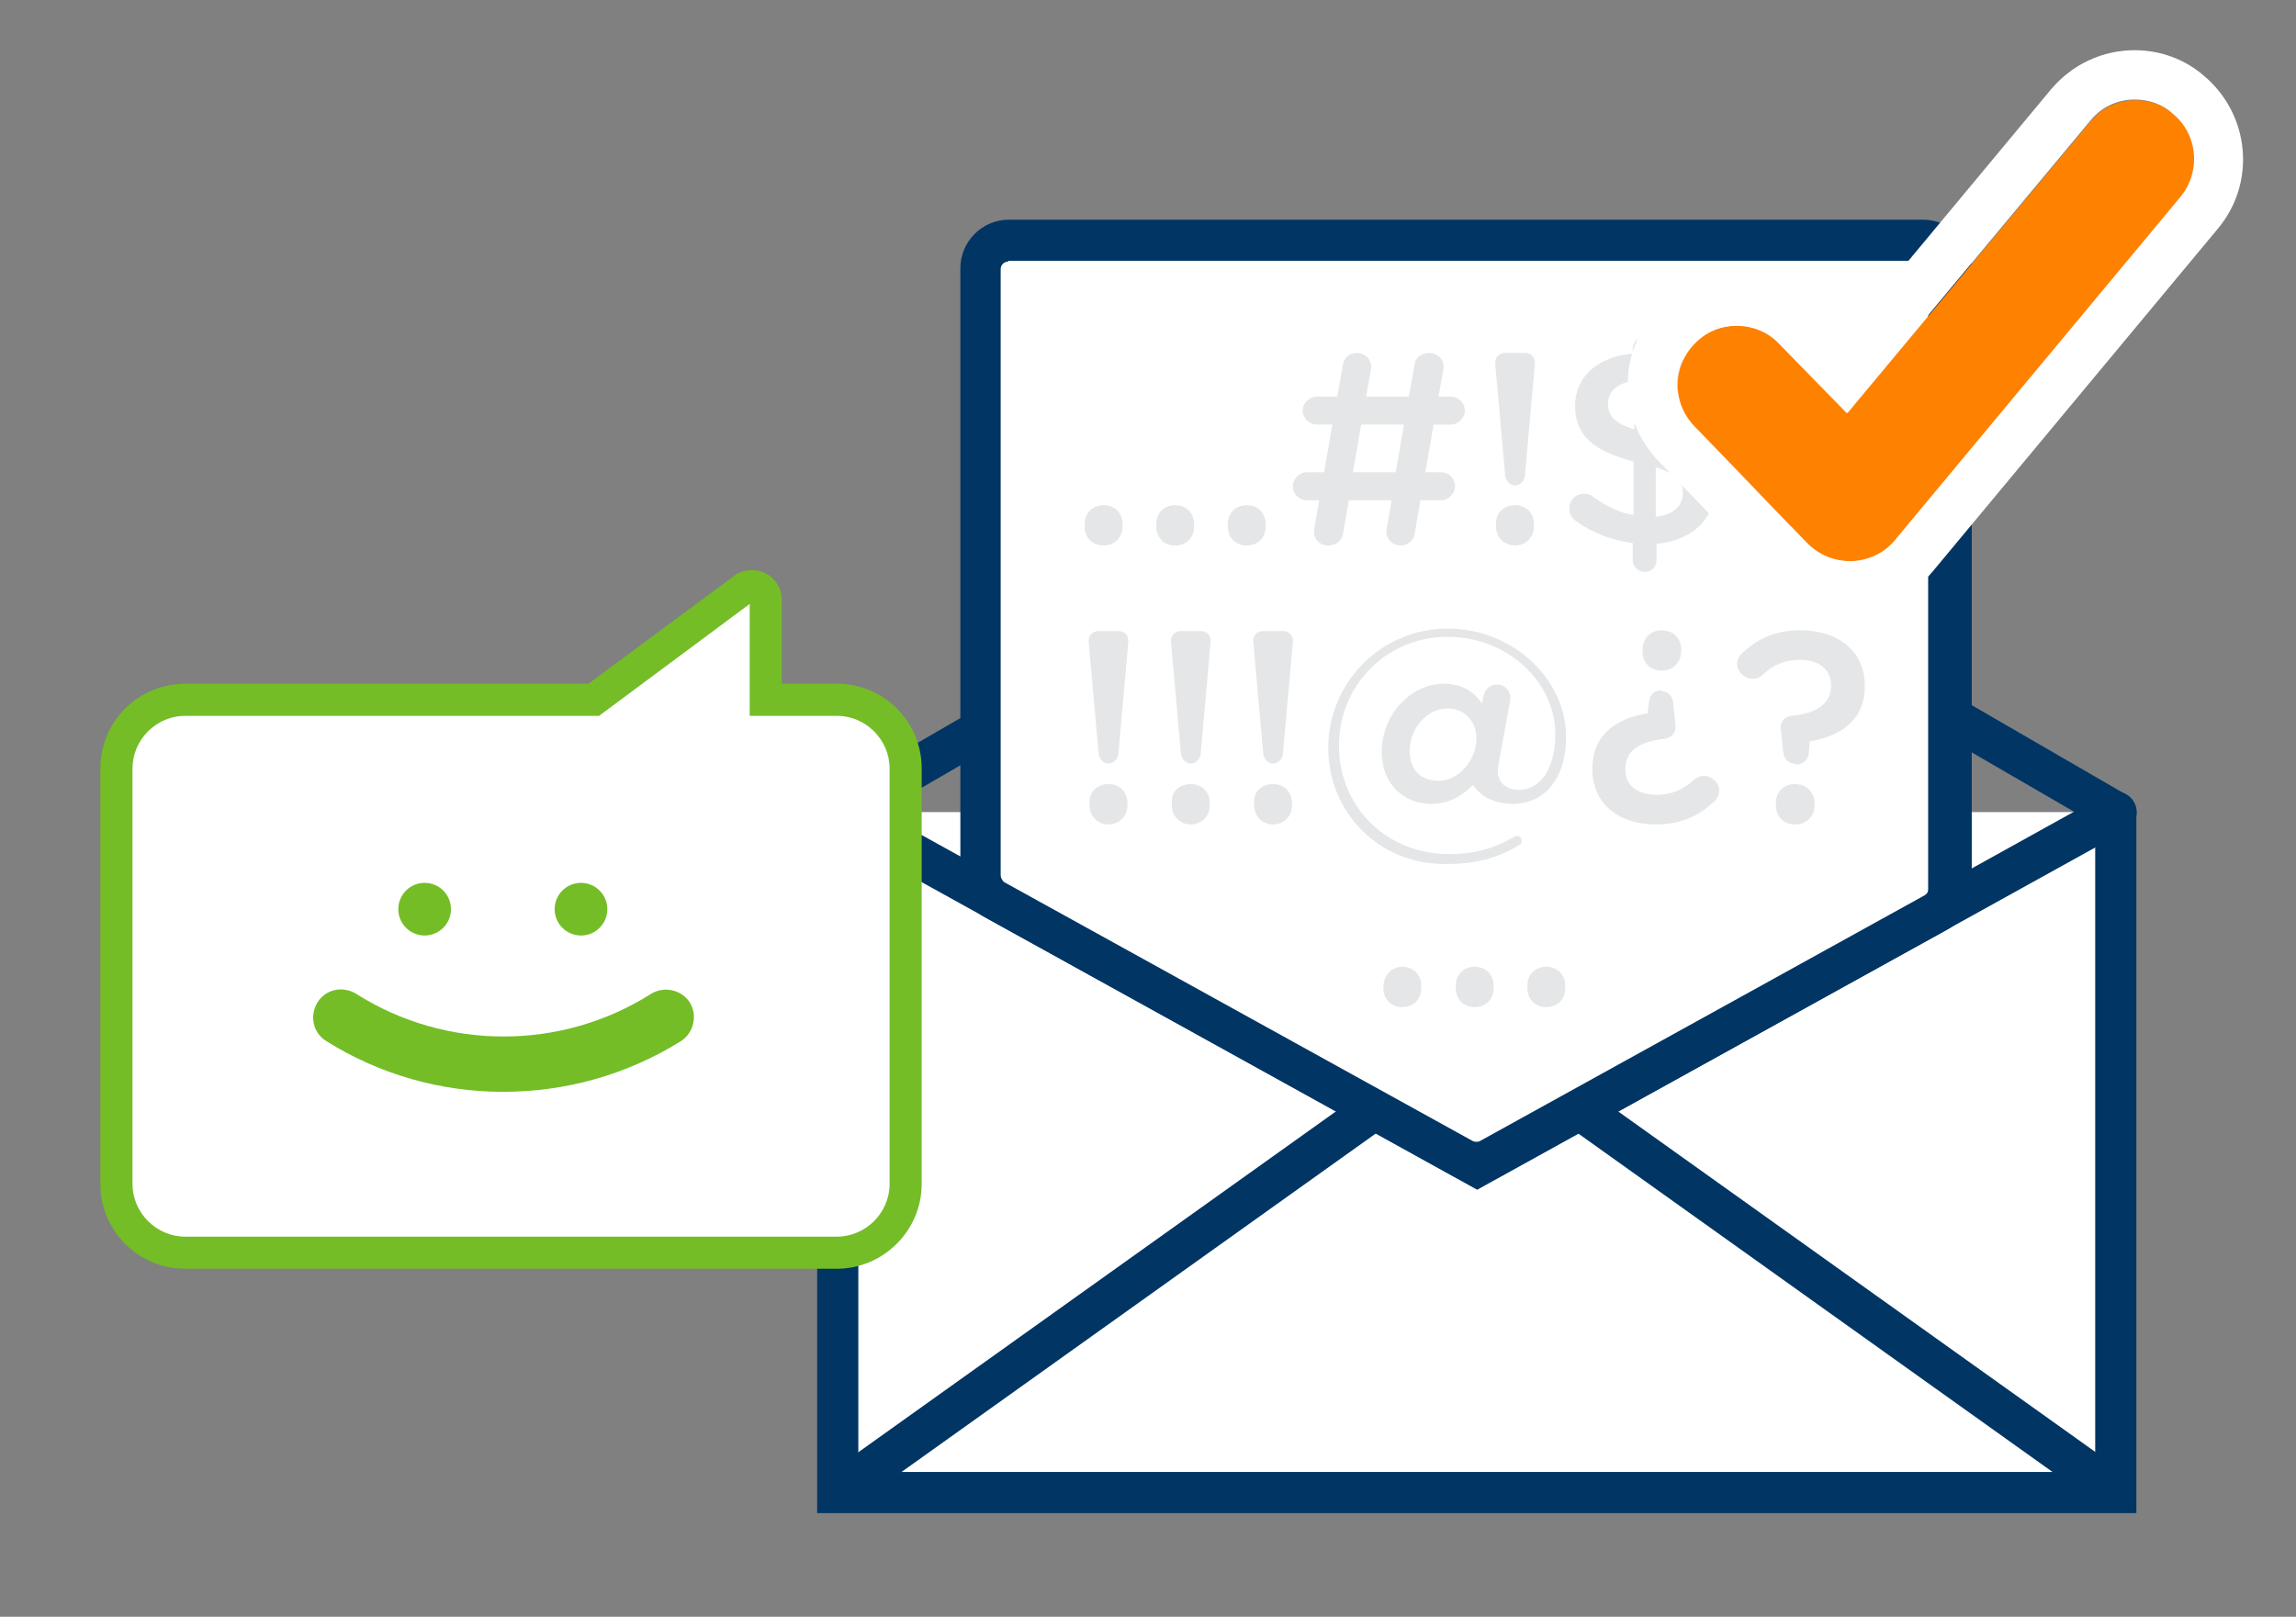 <?xml version="1.0" encoding="utf-8"?>
<!-- Generator: Adobe Illustrator 18.0.0, SVG Export Plug-In . SVG Version: 6.00 Build 0)  -->
<!DOCTYPE svg PUBLIC "-//W3C//DTD SVG 1.1//EN" "http://www.w3.org/Graphics/SVG/1.1/DTD/svg11.dtd">
<svg version="1.1" id="Layer_1" xmlns="http://www.w3.org/2000/svg" xmlns:xlink="http://www.w3.org/1999/xlink" x="0px" y="0px"
	 viewBox="0 0 279 196.5" enable-background="new 0 0 279 196.5" xml:space="preserve">
<rect x="0" y="0" width="279" height="196.5" fill="#808080" stroke="none"/>
<g>
	<g>
		<g>
			<polyline fill="#FFFFFF" points="257.2,98.7 257.2,181.4 101.8,181.4 101.8,98.7 			"/>
			<path fill="#013564" d="M259.7,183.9H99.3V98.7c0-1.4,1.1-2.5,2.5-2.5s2.5,1.1,2.5,2.5v80.2h150.3V98.7c0-1.4,1.1-2.5,2.5-2.5
				s2.5,1.1,2.5,2.5V183.9z"/>
		</g>
		<polygon fill="#013564" points="179.5,144.6 100.6,100.9 103,96.5 179.5,138.9 255.9,96.5 258.4,100.9 		"/>
		<g>
			<line fill="#FFFFFF" x1="101.8" y1="181.4" x2="167" y2="134.8"/>
			
				<rect x="131.9" y="118.1" transform="matrix(0.581 0.814 -0.814 0.581 185.01 -43.169)" fill="#013564" width="5" height="80.1"/>
		</g>
		<g>
			<line fill="#FFFFFF" x1="257.2" y1="181.4" x2="191.9" y2="134.8"/>
			
				<rect x="184.5" y="155.6" transform="matrix(0.814 0.581 -0.581 0.814 133.669 -101.042)" fill="#013564" width="80.1" height="5"/>
		</g>
		<path fill="#013564" d="M257.2,101.2c-0.4,0-0.9-0.1-1.3-0.3l-76.4-44.3l-76.4,44.3c-1.2,0.7-2.7,0.3-3.4-0.9
			c-0.7-1.2-0.3-2.7,0.9-3.4l78.9-45.7l78.9,45.7c1.2,0.7,1.6,2.2,0.9,3.4C258.9,100.8,258,101.2,257.2,101.2z"/>
		<g>
			<path fill="#FFFFFF" d="M236.9,107.9V32.6c0-1.9-1.5-3.4-3.4-3.4H122.5c-1.9,0-3.4,1.5-3.4,3.4v73.7c0,1.2,0.7,2.3,1.7,2.9
				l57,31.5c1,0.6,2.2,0.6,3.3,0l54.1-29.9C236.3,110.3,236.9,109.2,236.9,107.9z"/>
			<path fill="#013564" d="M179.5,143.7c-1,0-2-0.3-2.8-0.7l-57-31.5c-1.9-1-3-3-3-5.1V32.6c0-3.2,2.6-5.9,5.9-5.9h111.1
				c3.2,0,5.9,2.6,5.9,5.9v75.3c0,2.1-1.2,4.1-3,5.1L182.3,143C181.5,143.5,180.5,143.7,179.5,143.7z M122.5,31.8
				c-0.5,0-0.9,0.4-0.9,0.9v73.7c0,0.3,0.2,0.6,0.4,0.8l57,31.5c0.3,0.1,0.6,0.1,0.8,0l54.1-29.9c0.3-0.2,0.4-0.4,0.4-0.7V32.6
				c0-0.5-0.4-0.9-0.9-0.9H122.5z"/>
		</g>
		<g>
			<path fill="#E5E6E7" d="M134.1,61.4c1.4,0,2.3,1,2.3,2.3V64c0,1.3-0.9,2.3-2.3,2.3c-1.4,0-2.3-1-2.3-2.3v-0.3
				C131.8,62.4,132.7,61.4,134.1,61.4z M142.8,61.4c1.4,0,2.3,1,2.3,2.3V64c0,1.3-0.9,2.3-2.3,2.3c-1.4,0-2.3-1-2.3-2.3v-0.3
				C140.5,62.4,141.4,61.4,142.8,61.4z M151.5,61.4c1.4,0,2.3,1,2.3,2.3V64c0,1.3-0.9,2.3-2.3,2.3c-1.4,0-2.3-1-2.3-2.3v-0.3
				C149.2,62.4,150.1,61.4,151.5,61.4z"/>
			<path fill="#E5E6E7" d="M160.3,60.8h-1.5c-1,0-1.7-0.8-1.7-1.7c0-0.9,0.8-1.7,1.7-1.7h2.1l1-5.8h-1.9c-0.9,0-1.7-0.8-1.7-1.7
				c0-0.9,0.8-1.7,1.7-1.7h2.5l0.7-3.9c0.1-0.9,0.9-1.4,1.7-1.4c1.1,0,1.9,1,1.7,2l-0.6,3.3h5.2l0.7-3.9c0.1-0.9,0.9-1.4,1.8-1.4
				c1.1,0,1.9,1,1.7,2l-0.6,3.3h1.5c0.9,0,1.7,0.8,1.7,1.7c0,0.9-0.8,1.7-1.7,1.7h-2.1l-1,5.8h1.9c1,0,1.7,0.8,1.7,1.7
				c0,0.9-0.8,1.7-1.7,1.7h-2.5l-0.7,4.1c-0.1,0.8-0.9,1.4-1.7,1.4c-1.1,0-1.9-1-1.7-2l0.6-3.5h-5.2l-0.7,4.1
				c-0.1,0.7-0.8,1.4-1.8,1.4c-1.1,0-1.9-0.9-1.7-2L160.3,60.8z M169.6,57.4l1-5.8h-5.2l-1,5.8H169.6z"/>
			<path fill="#E5E6E7" d="M181.7,44.3c-0.1-0.8,0.4-1.4,1.2-1.4h2.4c0.8,0,1.3,0.6,1.2,1.4l-1.2,13.5c-0.1,0.7-0.6,1.2-1.2,1.2
				s-1.1-0.5-1.2-1.2L181.7,44.3z M184.1,61.4c1.4,0,2.3,1,2.3,2.3V64c0,1.3-1,2.3-2.3,2.3c-1.3,0-2.3-1-2.3-2.3v-0.3
				C181.7,62.4,182.7,61.4,184.1,61.4z"/>
			<path fill="#E5E6E7" d="M199.9,40.9c0.8,0,1.4,0.6,1.4,1.4v0.7c2,0.2,3.6,0.9,5.1,1.8c0.5,0.3,1,0.8,1,1.6c0,1-0.8,1.8-1.9,1.8
				c-0.3,0-0.7-0.1-1-0.3c-1.2-0.7-2.3-1.2-3.4-1.5v6.4c5,1.3,7.2,3.3,7.2,6.8c0,3.6-2.8,6.1-7,6.5v2c0,0.8-0.6,1.4-1.4,1.4
				c-0.8,0-1.5-0.6-1.5-1.4v-2.1c-2.5-0.3-4.8-1.2-6.8-2.6c-0.6-0.4-0.9-0.9-0.9-1.6c0-1,0.8-1.8,1.8-1.8c0.4,0,0.8,0.1,1.1,0.4
				c1.6,1.1,3.1,1.9,4.9,2.2v-6.5c-4.8-1.3-7.1-3.1-7.1-6.8c0-3.5,2.8-6,7-6.3v-0.7C198.5,41.5,199.1,40.9,199.9,40.9z M198.6,52.2
				v-5.9c-2.1,0.2-3.2,1.3-3.2,2.8C195.4,50.5,196.1,51.4,198.6,52.2z M201.2,56.8v6c2.1-0.2,3.3-1.3,3.3-2.9
				C204.5,58.5,203.8,57.6,201.2,56.8z"/>
			<path fill="#E5E6E7" d="M217.7,64.8c0.1,0.8-0.4,1.4-1.2,1.4h-2.4c-0.8,0-1.2-0.6-1.2-1.4l1.2-13.5c0.1-0.7,0.5-1.2,1.2-1.2
				s1.2,0.5,1.2,1.2L217.7,64.8z M215.3,47.7c-1.3,0-2.3-1-2.3-2.3v-0.3c0-1.3,1-2.3,2.3-2.3c1.4,0,2.3,1,2.3,2.3v0.3
				C217.7,46.7,216.7,47.7,215.3,47.7z"/>
			<path fill="#E5E6E7" d="M132.3,78.1c-0.1-0.8,0.4-1.4,1.2-1.4h2.4c0.8,0,1.3,0.6,1.2,1.4l-1.2,13.5c-0.1,0.7-0.6,1.2-1.2,1.2
				s-1.1-0.5-1.2-1.2L132.3,78.1z M134.7,95.3c1.4,0,2.3,1,2.3,2.3v0.3c0,1.3-1,2.3-2.3,2.3c-1.3,0-2.3-1-2.3-2.3v-0.3
				C132.3,96.2,133.4,95.3,134.7,95.3z"/>
			<path fill="#E5E6E7" d="M142.3,78.1c-0.1-0.8,0.4-1.4,1.2-1.4h2.4c0.8,0,1.3,0.6,1.2,1.4l-1.2,13.5c-0.1,0.7-0.6,1.2-1.2,1.2
				s-1.1-0.5-1.2-1.2L142.3,78.1z M144.7,95.3c1.4,0,2.3,1,2.3,2.3v0.3c0,1.3-1,2.3-2.3,2.3c-1.3,0-2.3-1-2.3-2.3v-0.3
				C142.3,96.2,143.3,95.3,144.7,95.3z"/>
			<path fill="#E5E6E7" d="M152.3,78.1c-0.1-0.8,0.4-1.4,1.2-1.4h2.4c0.8,0,1.3,0.6,1.2,1.4l-1.2,13.5c-0.1,0.7-0.6,1.2-1.2,1.2
				s-1.1-0.5-1.2-1.2L152.3,78.1z M154.7,95.3c1.4,0,2.3,1,2.3,2.3v0.3c0,1.3-1,2.3-2.3,2.3c-1.3,0-2.3-1-2.3-2.3v-0.3
				C152.3,96.2,153.3,95.3,154.7,95.3z"/>
			<path fill="#E5E6E7" d="M161.4,90.9c0-7.9,6.4-14.5,14.5-14.5s14.4,6.3,14.4,13.1c0,5.6-3,8.2-6.4,8.2c-2.6,0-4.1-1.1-4.9-2.3
				c-1.2,1.2-2.8,2.3-5.1,2.3c-3.3,0-6-2.4-6-6.3c0-4.7,3.7-8.3,7.5-8.3c2.4,0,3.8,1.1,4.7,2.4l0.1-0.6c0.2-1.1,0.8-1.7,1.7-1.7
				c1,0,1.8,0.8,1.6,2l-1.3,7.1c-0.1,0.6-0.2,1.1-0.2,1.4c0,1.4,1,2.3,2.6,2.3c2.3,0,4.4-2.2,4.4-6.8c0-6.1-5.6-11.8-13.1-11.8
				s-13.2,6-13.2,13.2c0,7.3,5.6,13.2,13.4,13.2c3.2,0,5.5-0.7,7.9-2.1c0.1-0.1,0.3-0.1,0.4-0.1c0.3,0,0.5,0.3,0.5,0.6
				c0,0.3-0.1,0.4-0.3,0.5c-2.4,1.5-5.2,2.3-8.5,2.3C167.7,105.3,161.4,98.8,161.4,90.9z M179.4,89.7c0-2.1-1.5-3.6-3.5-3.6
				c-2.4,0-4.6,2.3-4.6,5.2c0,2.3,1.4,3.6,3.5,3.6C177.2,94.9,179.4,92.5,179.4,89.7z"/>
			<path fill="#E5E6E7" d="M201.9,84c0.8,0,1.3,0.6,1.4,1.3l0.3,2.8c0.1,0.9-0.4,1.5-1.3,1.7c-3.1,0.3-4.8,1.5-4.8,3.6v0.1
				c0,1.9,1.4,3.1,3.8,3.1c1.8,0,3.2-0.6,4.5-1.8c0.3-0.3,0.8-0.5,1.2-0.5c1,0,1.9,0.8,1.9,1.8c0,0.5-0.2,1-0.7,1.4
				c-1.8,1.7-4,2.7-7,2.7c-4.6,0-7.7-2.6-7.7-6.7v-0.1c0-4.2,3-6.1,6.7-6.7l0.2-1.5c0.1-0.7,0.6-1.3,1.4-1.3H201.9z M201.9,81.5
				c-1.4,0-2.3-1-2.3-2.3v-0.3c0-1.3,1-2.3,2.3-2.3c1.4,0,2.4,1,2.4,2.3v0.3C204.2,80.6,203.3,81.5,201.9,81.5z"/>
			<path fill="#E5E6E7" d="M218.1,92.8c-0.8,0-1.3-0.6-1.4-1.3l-0.3-2.8c-0.1-0.9,0.4-1.6,1.3-1.7c3.1-0.3,4.8-1.5,4.8-3.6v-0.1
				c0-1.9-1.4-3.1-3.8-3.1c-1.8,0-3.2,0.6-4.5,1.8c-0.3,0.3-0.8,0.5-1.2,0.5c-1,0-1.9-0.8-1.9-1.8c0-0.5,0.2-1,0.7-1.4
				c1.8-1.7,4-2.7,7-2.7c4.6,0,7.8,2.6,7.8,6.7v0.1c0,4.2-3,6.1-6.7,6.7l-0.1,1.5c-0.1,0.7-0.7,1.3-1.4,1.3H218.1z M218.1,95.3
				c1.4,0,2.4,1,2.4,2.3v0.3c0,1.3-1,2.3-2.4,2.3c-1.4,0-2.3-1-2.3-2.3v-0.3C215.8,96.2,216.8,95.3,218.1,95.3z"/>
		</g>
	</g>
	<g>
		<g>
			<path fill="#FF8100" d="M224.8,68.2c-2,0-3.8-0.8-5.2-2.2l-13.7-14.2c-2.8-2.9-2.7-7.4,0.2-10.2c2.9-2.8,7.4-2.7,10.2,0.2
				l8.2,8.4l29.5-35.4c2.5-3.1,7.1-3.5,10.2-0.9c3.1,2.5,3.5,7.1,0.9,10.2l-34.6,41.6c-1.3,1.6-3.2,2.5-5.3,2.6
				C225,68.2,224.9,68.2,224.8,68.2z"/>
			<path fill="#FFFFFF" d="M259.4,12.1c1.6,0,3.3,0.5,4.6,1.7c3.1,2.5,3.5,7.1,0.9,10.2l-34.6,41.6c-1.3,1.6-3.2,2.5-5.3,2.6
				c-0.1,0-0.2,0-0.3,0c-2,0-3.8-0.8-5.2-2.2l-13.7-14.2c-2.8-2.9-2.7-7.4,0.2-10.2c1.4-1.4,3.2-2,5-2c1.9,0,3.8,0.7,5.2,2.2
				l8.2,8.4l29.5-35.4C255.3,13,257.3,12.1,259.4,12.1 M259.4,6.1L259.4,6.1c-3.9,0-7.6,1.7-10.2,4.8l-25.2,30.3l-3.5-3.6
				c-2.5-2.6-5.9-4-9.5-4c-3.4,0-6.7,1.3-9.2,3.7c-2.5,2.5-4,5.7-4,9.3c-0.1,3.5,1.3,6.9,3.7,9.4l13.7,14.2c2.5,2.6,5.9,4,9.5,4
				c0.2,0,0.3,0,0.5,0c3.7-0.1,7.3-1.9,9.7-4.8l34.6-41.6c4.7-5.6,3.9-13.9-1.7-18.6C265.5,7.2,262.5,6.1,259.4,6.1L259.4,6.1z"/>
		</g>
	</g>
	<g>
		<path fill="#E5E6E7" d="M170.4,117.5c1.4,0,2.3,1,2.3,2.3v0.3c0,1.3-0.9,2.3-2.3,2.3c-1.4,0-2.3-1-2.3-2.3v-0.3
			C168.2,118.5,169.1,117.5,170.4,117.5z M179.2,117.5c1.4,0,2.3,1,2.3,2.3v0.3c0,1.3-0.9,2.3-2.3,2.3c-1.4,0-2.3-1-2.3-2.3v-0.3
			C176.9,118.5,177.8,117.5,179.2,117.5z M187.9,117.5c1.4,0,2.3,1,2.3,2.3v0.3c0,1.3-0.9,2.3-2.3,2.3s-2.3-1-2.3-2.3v-0.3
			C185.6,118.5,186.5,117.5,187.9,117.5z"/>
	</g>
	<g>
		<path fill="#FFFFFF" d="M22.5,152.2h79.2c4.6,0,8.3-3.7,8.3-8.3V93.4c0-4.6-3.7-8.3-8.3-8.3h-8.6V72.9c0-1.4-1.6-2.2-2.7-1.4
			L72.2,85.1H22.5c-4.6,0-8.3,3.7-8.3,8.3v50.5C14.2,148.5,17.9,152.2,22.5,152.2z"/>
		<path fill="#74BD27" d="M101.7,154.2H22.5c-5.7,0-10.3-4.6-10.3-10.3V93.4c0-5.7,4.6-10.3,10.3-10.3h49L89.2,70
			c0.6-0.5,1.4-0.7,2.2-0.7c2,0,3.6,1.6,3.6,3.6v10.2h6.7c5.7,0,10.3,4.6,10.3,10.3v50.5C112,149.6,107.3,154.2,101.7,154.2z
			 M22.5,87c-3.5,0-6.4,2.9-6.4,6.4v50.5c0,3.5,2.9,6.4,6.4,6.4h79.2c3.5,0,6.4-2.9,6.4-6.4V93.4c0-3.5-2.9-6.4-6.4-6.4H91.1V73.4
			L72.8,87H22.5z"/>
	</g>
	<g>
		<g>
			<path fill="#74BD27" d="M61.1,132.7c-7.5,0-15-2.1-21.5-6.2c-1.6-1-2-3.1-1-4.7c1-1.6,3.1-2,4.7-1c10.9,6.9,24.9,6.9,35.8,0
				c1.6-1,3.7-0.5,4.7,1c1,1.6,0.5,3.7-1,4.7C76.1,130.7,68.6,132.7,61.1,132.7z"/>
			<g>
				<circle fill="#74BD27" cx="51.6" cy="110.5" r="3.2"/>
				<circle fill="#74BD27" cx="70.6" cy="110.5" r="3.2"/>
			</g>
		</g>
	</g>
</g>
</svg>
